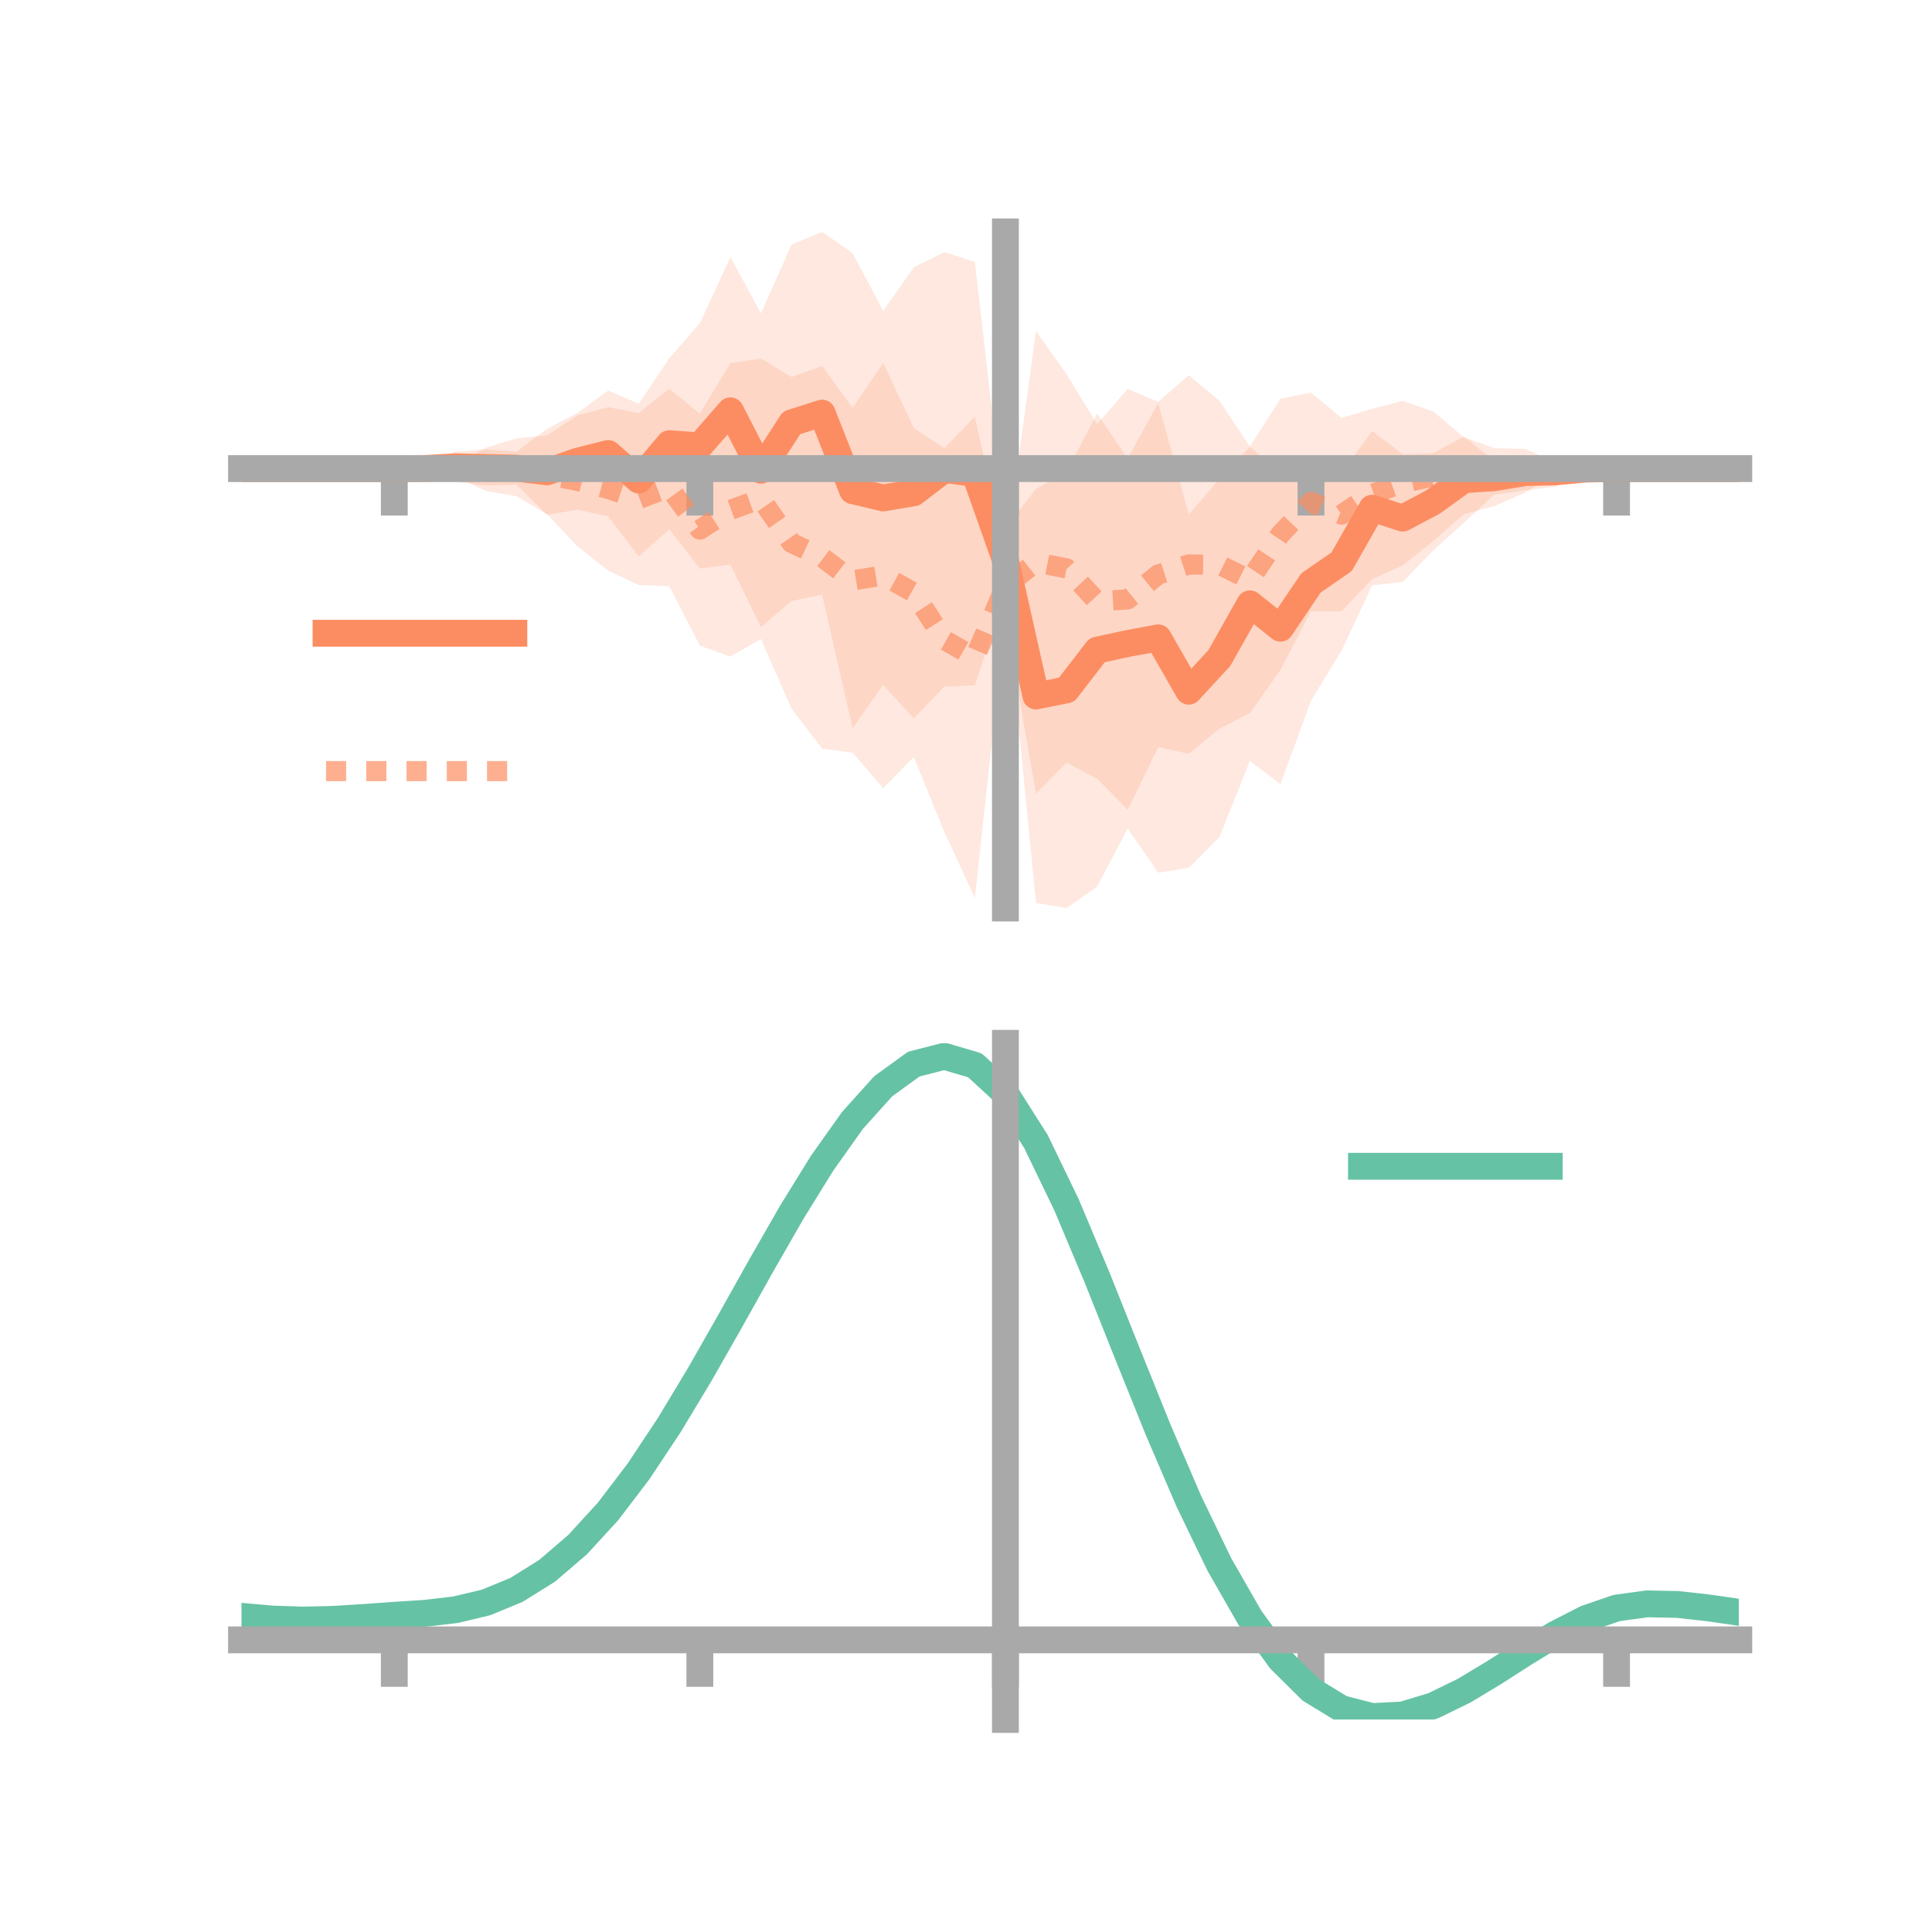 <?xml version="1.0" encoding="utf-8" standalone="no"?>
<!DOCTYPE svg PUBLIC "-//W3C//DTD SVG 1.1//EN"
  "http://www.w3.org/Graphics/SVG/1.1/DTD/svg11.dtd">
<!-- Created with matplotlib (https://matplotlib.org/) -->
<svg height="144pt" version="1.1" viewBox="0 0 144 144" width="144pt" xmlns="http://www.w3.org/2000/svg" xmlns:xlink="http://www.w3.org/1999/xlink">
 <defs>
  <style type="text/css">*{stroke-linecap:butt;stroke-linejoin:round;}</style>
 </defs>
 <g id="figure_1">
  <g id="patch_1">
   <path d="M 0 144 
L 144 144 
L 144 0 
L 0 0 
z
" style="fill:none;"/>
  </g>
  <g id="axes_1">
   <g id="patch_2">
    <path d="M 18 67.68 
L 129.6 67.68 
L 129.6 17.28 
L 18 17.28 
z
" style="fill:none;"/>
   </g>
   <g id="PolyCollection_1">
    <path clip-path="url(#p69e2a9ee57)" d="M 18 34.927 
L 18 34.927 
L 20.278 34.927 
L 22.555 34.927 
L 24.833 34.927 
L 27.11 34.927 
L 29.388 34.927 
L 31.665 34.581 
L 33.943 33.664 
L 36.22 33.497 
L 38.498 33.668 
L 40.776 31.966 
L 43.053 30.768 
L 45.331 29.109 
L 47.608 30.098 
L 49.886 26.698 
L 52.163 24.09 
L 54.441 19.162 
L 56.718 23.358 
L 58.996 18.237 
L 61.273 17.28 
L 63.551 18.872 
L 65.829 23.18 
L 68.106 19.921 
L 70.384 18.791 
L 72.661 19.518 
L 74.939 39.322 
L 77.216 36.452 
L 79.494 35.156 
L 81.771 30.826 
L 84.049 34.18 
L 86.327 30.043 
L 88.604 38.353 
L 90.882 35.7 
L 93.159 33.304 
L 95.437 35.199 
L 97.714 34.661 
L 99.992 35.25 
L 102.269 32.129 
L 104.547 33.858 
L 106.824 33.785 
L 109.102 32.545 
L 111.38 34.343 
L 113.657 33.915 
L 115.935 34.062 
L 118.212 34.6 
L 120.49 34.927 
L 122.767 34.927 
L 125.045 34.927 
L 127.322 34.927 
L 129.6 34.927 
L 129.6 34.927 
L 129.6 34.927 
L 127.322 34.927 
L 125.045 34.927 
L 122.767 34.927 
L 120.49 34.927 
L 118.212 35.32 
L 115.935 36.278 
L 113.657 36.535 
L 111.38 36.861 
L 109.102 38.969 
L 106.824 41.029 
L 104.547 43.38 
L 102.269 43.629 
L 99.992 48.501 
L 97.714 52.225 
L 95.437 58.451 
L 93.159 56.708 
L 90.882 62.394 
L 88.604 64.682 
L 86.327 65.045 
L 84.049 61.751 
L 81.771 66.095 
L 79.494 67.68 
L 77.216 67.3 
L 74.939 44.158 
L 72.661 51.078 
L 70.384 51.174 
L 68.106 53.538 
L 65.829 51.045 
L 63.551 54.272 
L 61.273 44.303 
L 58.996 44.797 
L 56.718 46.738 
L 54.441 42.078 
L 52.163 42.371 
L 49.886 39.443 
L 47.608 41.46 
L 45.331 38.492 
L 43.053 37.981 
L 40.776 38.373 
L 38.498 36.12 
L 36.22 36.195 
L 33.943 35.921 
L 31.665 35.253 
L 29.388 34.927 
L 27.11 34.927 
L 24.833 34.927 
L 22.555 34.927 
L 20.278 34.927 
L 18 34.927 
z
" style="fill:#fc8d62;fill-opacity:0.2;"/>
   </g>
   <g id="PolyCollection_2">
    <path clip-path="url(#p69e2a9ee57)" d="M 18 34.927 
L 18 34.927 
L 20.278 34.927 
L 22.555 34.927 
L 24.833 34.927 
L 27.11 34.927 
L 29.388 34.927 
L 31.665 34.87 
L 33.943 34.566 
L 36.22 33.371 
L 38.498 32.672 
L 40.776 32.451 
L 43.053 30.958 
L 45.331 30.352 
L 47.608 30.785 
L 49.886 28.984 
L 52.163 30.829 
L 54.441 27.069 
L 56.718 26.731 
L 58.996 28.106 
L 61.273 27.274 
L 63.551 30.413 
L 65.829 27.045 
L 68.106 31.907 
L 70.384 33.403 
L 72.661 31.058 
L 74.939 41.347 
L 77.216 24.679 
L 79.494 27.894 
L 81.771 31.623 
L 84.049 28.988 
L 86.327 29.953 
L 88.604 27.965 
L 90.882 29.869 
L 93.159 33.29 
L 95.437 29.722 
L 97.714 29.265 
L 99.992 31.151 
L 102.269 30.474 
L 104.547 29.878 
L 106.824 30.67 
L 109.102 32.581 
L 111.38 33.408 
L 113.657 33.46 
L 115.935 34.421 
L 118.212 34.807 
L 120.49 34.927 
L 122.767 34.927 
L 125.045 34.927 
L 127.322 34.927 
L 129.6 34.927 
L 129.6 34.927 
L 129.6 34.927 
L 127.322 34.927 
L 125.045 34.927 
L 122.767 34.927 
L 120.49 34.927 
L 118.212 35.092 
L 115.935 35.367 
L 113.657 36.726 
L 111.38 37.721 
L 109.102 38.328 
L 106.824 40.33 
L 104.547 42.152 
L 102.269 43.162 
L 99.992 45.564 
L 97.714 45.556 
L 95.437 49.921 
L 93.159 53.156 
L 90.882 54.318 
L 88.604 56.179 
L 86.327 55.685 
L 84.049 60.36 
L 81.771 58.028 
L 79.494 56.833 
L 77.216 59.16 
L 74.939 46.023 
L 72.661 66.929 
L 70.384 62.003 
L 68.106 56.425 
L 65.829 58.741 
L 63.551 56.107 
L 61.273 55.79 
L 58.996 52.826 
L 56.718 47.624 
L 54.441 48.942 
L 52.163 48.118 
L 49.886 43.691 
L 47.608 43.605 
L 45.331 42.534 
L 43.053 40.734 
L 40.776 38.332 
L 38.498 36.985 
L 36.22 36.597 
L 33.943 35.515 
L 31.665 34.969 
L 29.388 34.927 
L 27.11 34.927 
L 24.833 34.927 
L 22.555 34.927 
L 20.278 34.927 
L 18 34.927 
z
" style="fill:#fc8d62;fill-opacity:0.2;"/>
   </g>
   <g id="matplotlib.axis_1">
    <g id="xtick_1">
     <g id="line2d_1">
      <defs>
       <path d="M 0 0 
L 0 3.5 
" id="m39fcb135aa" style="stroke:#a9a9a9;stroke-width:2;"/>
      </defs>
      <g>
       <use style="fill:#a9a9a9;stroke:#a9a9a9;stroke-width:2;" x="29.388" xlink:href="#m39fcb135aa" y="34.927"/>
      </g>
     </g>
    </g>
    <g id="xtick_2">
     <g id="line2d_2">
      <g>
       <use style="fill:#a9a9a9;stroke:#a9a9a9;stroke-width:2;" x="52.163" xlink:href="#m39fcb135aa" y="34.927"/>
      </g>
     </g>
    </g>
    <g id="xtick_3">
     <g id="line2d_3">
      <g>
       <use style="fill:#a9a9a9;stroke:#a9a9a9;stroke-width:2;" x="74.939" xlink:href="#m39fcb135aa" y="34.927"/>
      </g>
     </g>
    </g>
    <g id="xtick_4">
     <g id="line2d_4">
      <g>
       <use style="fill:#a9a9a9;stroke:#a9a9a9;stroke-width:2;" x="97.714" xlink:href="#m39fcb135aa" y="34.927"/>
      </g>
     </g>
    </g>
    <g id="xtick_5">
     <g id="line2d_5">
      <g>
       <use style="fill:#a9a9a9;stroke:#a9a9a9;stroke-width:2;" x="120.49" xlink:href="#m39fcb135aa" y="34.927"/>
      </g>
     </g>
    </g>
   </g>
   <g id="matplotlib.axis_2"/>
   <g id="line2d_6">
    <path clip-path="url(#p69e2a9ee57)" d="M 18 34.927 
L 20.278 34.927 
L 22.555 34.927 
L 24.833 34.927 
L 27.11 34.927 
L 29.388 34.927 
L 31.665 34.917 
L 33.943 34.792 
L 36.22 34.846 
L 38.498 34.894 
L 40.776 35.17 
L 43.053 34.375 
L 45.331 33.801 
L 47.608 35.779 
L 49.886 33.071 
L 52.163 33.23 
L 54.441 30.62 
L 56.718 35.048 
L 58.996 31.517 
L 61.273 30.791 
L 63.551 36.572 
L 65.829 37.113 
L 68.106 36.729 
L 70.384 34.983 
L 72.661 35.298 
L 74.939 41.74 
L 77.216 51.876 
L 79.494 51.418 
L 81.771 48.461 
L 84.049 47.965 
L 86.327 47.544 
L 88.604 51.517 
L 90.882 49.047 
L 93.159 45.006 
L 95.437 46.825 
L 97.714 43.443 
L 99.992 41.875 
L 102.269 37.879 
L 104.547 38.619 
L 106.824 37.407 
L 109.102 35.757 
L 111.38 35.602 
L 113.657 35.225 
L 115.935 35.17 
L 118.212 34.96 
L 120.49 34.927 
L 122.767 34.927 
L 125.045 34.927 
L 127.322 34.927 
L 129.6 34.927 
" style="fill:none;stroke:#fc8d62;stroke-linecap:square;stroke-width:2;"/>
   </g>
   <g id="line2d_7">
    <path clip-path="url(#p69e2a9ee57)" d="M 18 34.927 
L 20.278 34.927 
L 22.555 34.927 
L 24.833 34.927 
L 27.11 34.927 
L 29.388 34.927 
L 31.665 34.92 
L 33.943 35.04 
L 36.22 34.984 
L 38.498 34.828 
L 40.776 35.392 
L 43.053 35.846 
L 45.331 36.443 
L 47.608 37.195 
L 49.886 36.337 
L 52.163 39.473 
L 54.441 38.006 
L 56.718 37.178 
L 58.996 40.466 
L 61.273 41.532 
L 63.551 43.26 
L 65.829 42.893 
L 68.106 44.166 
L 70.384 47.703 
L 72.661 48.993 
L 74.939 43.685 
L 77.216 41.919 
L 79.494 42.364 
L 81.771 44.825 
L 84.049 44.674 
L 86.327 42.819 
L 88.604 42.072 
L 90.882 42.093 
L 93.159 43.223 
L 95.437 39.822 
L 97.714 37.41 
L 99.992 38.357 
L 102.269 36.818 
L 104.547 36.015 
L 106.824 35.5 
L 109.102 35.454 
L 111.38 35.565 
L 113.657 35.093 
L 115.935 34.894 
L 118.212 34.95 
L 120.49 34.927 
L 122.767 34.927 
L 125.045 34.927 
L 127.322 34.927 
L 129.6 34.927 
" style="fill:none;stroke:#fc8d62;stroke-dasharray:1.5,1.5;stroke-dashoffset:0;stroke-opacity:0.7;stroke-width:1.5;"/>
   </g>
   <g id="patch_3">
    <path d="M 74.939 67.68 
L 74.939 17.28 
" style="fill:none;stroke:#a9a9a9;stroke-linecap:square;stroke-linejoin:miter;stroke-width:2;"/>
   </g>
   <g id="patch_4">
    <path d="M 129.6 67.68 
L 129.6 17.28 
" style="fill:none;"/>
   </g>
   <g id="patch_5">
    <path d="M 18 34.927 
L 129.6 34.927 
" style="fill:none;stroke:#a9a9a9;stroke-linecap:square;stroke-linejoin:miter;stroke-width:2;"/>
   </g>
   <g id="patch_6">
    <path d="M 18 17.28 
L 129.6 17.28 
" style="fill:none;"/>
   </g>
   <g id="legend_1">
    <g id="line2d_8">
     <path d="M 24.3 47.2 
L 38.3 47.2 
" style="fill:none;stroke:#fc8d62;stroke-linecap:square;stroke-width:2;"/>
    </g>
    <g id="line2d_9"/>
    <g id="text_1">
     <!--   -->
     <g transform="translate(43.9 49.65)scale(0.07 -0.07)">
      <defs>
       <path id="DejaVuSans-32"/>
      </defs>
      <use xlink:href="#DejaVuSans-32"/>
     </g>
    </g>
    <g id="line2d_10">
     <path d="M 24.3 57.474 
L 38.3 57.474 
" style="fill:none;stroke:#fc8d62;stroke-dasharray:1.5,1.5;stroke-dashoffset:0;stroke-opacity:0.7;stroke-width:1.5;"/>
    </g>
    <g id="line2d_11"/>
    <g id="text_2">
     <!--   -->
     <g transform="translate(43.9 59.924)scale(0.07 -0.07)">
      <use xlink:href="#DejaVuSans-32"/>
     </g>
    </g>
   </g>
  </g>
  <g id="axes_2">
   <g id="patch_7">
    <path d="M 18 128.16 
L 129.6 128.16 
L 129.6 77.76 
L 18 77.76 
z
" style="fill:none;"/>
   </g>
   <g id="PolyCollection_3">
    <path clip-path="url(#p9b7fcd01ed)" d="M 18 120.511 
L 18 120.427 
L 20.278 120.641 
L 22.555 120.718 
L 24.833 120.661 
L 27.11 120.511 
L 29.388 120.34 
L 31.665 120.188 
L 33.943 119.918 
L 36.22 119.371 
L 38.498 118.42 
L 40.776 116.975 
L 43.053 114.984 
L 45.331 112.439 
L 47.608 109.373 
L 49.886 105.853 
L 52.163 101.979 
L 54.441 97.881 
L 56.718 93.714 
L 58.996 89.653 
L 61.273 85.886 
L 63.551 82.612 
L 65.829 80.034 
L 68.106 78.352 
L 70.384 77.76 
L 72.661 78.444 
L 74.939 80.571 
L 77.216 84.218 
L 79.494 89.007 
L 81.771 94.505 
L 84.049 100.303 
L 86.327 106.046 
L 88.604 111.433 
L 90.882 116.23 
L 93.159 120.269 
L 95.437 123.448 
L 97.714 125.727 
L 99.992 127.127 
L 102.269 127.719 
L 104.547 127.611 
L 106.824 126.937 
L 109.102 125.847 
L 111.38 124.503 
L 113.657 123.067 
L 115.935 121.697 
L 118.212 120.547 
L 120.49 119.768 
L 122.767 119.458 
L 125.045 119.511 
L 127.322 119.773 
L 129.6 120.113 
L 129.6 120.224 
L 129.6 120.224 
L 127.322 119.908 
L 125.045 119.665 
L 122.767 119.623 
L 120.49 119.938 
L 118.212 120.727 
L 115.935 121.906 
L 113.657 123.322 
L 111.38 124.812 
L 109.102 126.206 
L 106.824 127.335 
L 104.547 128.036 
L 102.269 128.16 
L 99.992 127.581 
L 97.714 126.205 
L 95.437 123.977 
L 93.159 120.887 
L 90.882 116.973 
L 88.604 112.33 
L 86.327 107.116 
L 84.049 101.554 
L 81.771 95.933 
L 79.494 90.6 
L 77.216 85.952 
L 74.939 82.414 
L 72.661 80.357 
L 70.384 79.699 
L 68.106 80.274 
L 65.829 81.896 
L 63.551 84.376 
L 61.273 87.516 
L 58.996 91.122 
L 56.718 95.003 
L 54.441 98.978 
L 52.163 102.881 
L 49.886 106.569 
L 47.608 109.92 
L 45.331 112.841 
L 43.053 115.271 
L 40.776 117.183 
L 38.498 118.582 
L 36.22 119.511 
L 33.943 120.046 
L 31.665 120.306 
L 29.388 120.447 
L 27.11 120.603 
L 24.833 120.734 
L 22.555 120.779 
L 20.278 120.705 
L 18 120.511 
z
" style="fill:#66c2a5;fill-opacity:0.2;"/>
   </g>
   <g id="matplotlib.axis_3">
    <g id="xtick_6">
     <g id="line2d_12">
      <g>
       <use style="fill:#a9a9a9;stroke:#a9a9a9;stroke-width:2;" x="29.388" xlink:href="#m39fcb135aa" y="122.226"/>
      </g>
     </g>
    </g>
    <g id="xtick_7">
     <g id="line2d_13">
      <g>
       <use style="fill:#a9a9a9;stroke:#a9a9a9;stroke-width:2;" x="52.163" xlink:href="#m39fcb135aa" y="122.226"/>
      </g>
     </g>
    </g>
    <g id="xtick_8">
     <g id="line2d_14">
      <g>
       <use style="fill:#a9a9a9;stroke:#a9a9a9;stroke-width:2;" x="74.939" xlink:href="#m39fcb135aa" y="122.226"/>
      </g>
     </g>
    </g>
    <g id="xtick_9">
     <g id="line2d_15">
      <g>
       <use style="fill:#a9a9a9;stroke:#a9a9a9;stroke-width:2;" x="97.714" xlink:href="#m39fcb135aa" y="122.226"/>
      </g>
     </g>
    </g>
    <g id="xtick_10">
     <g id="line2d_16">
      <g>
       <use style="fill:#a9a9a9;stroke:#a9a9a9;stroke-width:2;" x="120.49" xlink:href="#m39fcb135aa" y="122.226"/>
      </g>
     </g>
    </g>
   </g>
   <g id="matplotlib.axis_4"/>
   <g id="line2d_17">
    <path clip-path="url(#p9b7fcd01ed)" d="M 18 120.469 
L 20.278 120.673 
L 22.555 120.748 
L 24.833 120.698 
L 27.11 120.557 
L 29.388 120.393 
L 31.665 120.247 
L 33.943 119.982 
L 36.22 119.441 
L 38.498 118.501 
L 40.776 117.079 
L 43.053 115.127 
L 45.331 112.64 
L 47.608 109.646 
L 49.886 106.211 
L 52.163 102.43 
L 54.441 98.429 
L 56.718 94.359 
L 58.996 90.387 
L 61.273 86.701 
L 63.551 83.494 
L 65.829 80.965 
L 68.106 79.313 
L 70.384 78.73 
L 72.661 79.401 
L 74.939 81.493 
L 77.216 85.085 
L 79.494 89.804 
L 81.771 95.219 
L 84.049 100.929 
L 86.327 106.581 
L 88.604 111.881 
L 90.882 116.602 
L 93.159 120.578 
L 95.437 123.713 
L 97.714 125.966 
L 99.992 127.354 
L 102.269 127.94 
L 104.547 127.824 
L 106.824 127.136 
L 109.102 126.027 
L 111.38 124.657 
L 113.657 123.194 
L 115.935 121.801 
L 118.212 120.637 
L 120.49 119.853 
L 122.767 119.541 
L 125.045 119.588 
L 127.322 119.841 
L 129.6 120.169 
" style="fill:none;stroke:#66c2a5;stroke-linecap:square;stroke-width:2;"/>
   </g>
   <g id="patch_8">
    <path d="M 74.939 128.16 
L 74.939 77.76 
" style="fill:none;stroke:#a9a9a9;stroke-linecap:square;stroke-linejoin:miter;stroke-width:2;"/>
   </g>
   <g id="patch_9">
    <path d="M 129.6 128.16 
L 129.6 77.76 
" style="fill:none;"/>
   </g>
   <g id="patch_10">
    <path d="M 18 122.226 
L 129.6 122.226 
" style="fill:none;stroke:#a9a9a9;stroke-linecap:square;stroke-linejoin:miter;stroke-width:2;"/>
   </g>
   <g id="patch_11">
    <path d="M 18 77.76 
L 129.6 77.76 
" style="fill:none;"/>
   </g>
   <g id="legend_2">
    <g id="line2d_18">
     <path d="M 101.475 86.929 
L 115.475 86.929 
" style="fill:none;stroke:#66c2a5;stroke-linecap:square;stroke-width:2;"/>
    </g>
    <g id="line2d_19"/>
    <g id="text_3">
     <!--   -->
     <g transform="translate(121.075 89.379)scale(0.07 -0.07)">
      <use xlink:href="#DejaVuSans-32"/>
     </g>
    </g>
   </g>
  </g>
 </g>
 <defs>
  <clipPath id="p69e2a9ee57">
   <rect height="50.4" width="111.6" x="18" y="17.28"/>
  </clipPath>
  <clipPath id="p9b7fcd01ed">
   <rect height="50.4" width="111.6" x="18" y="77.76"/>
  </clipPath>
 </defs>
</svg>
